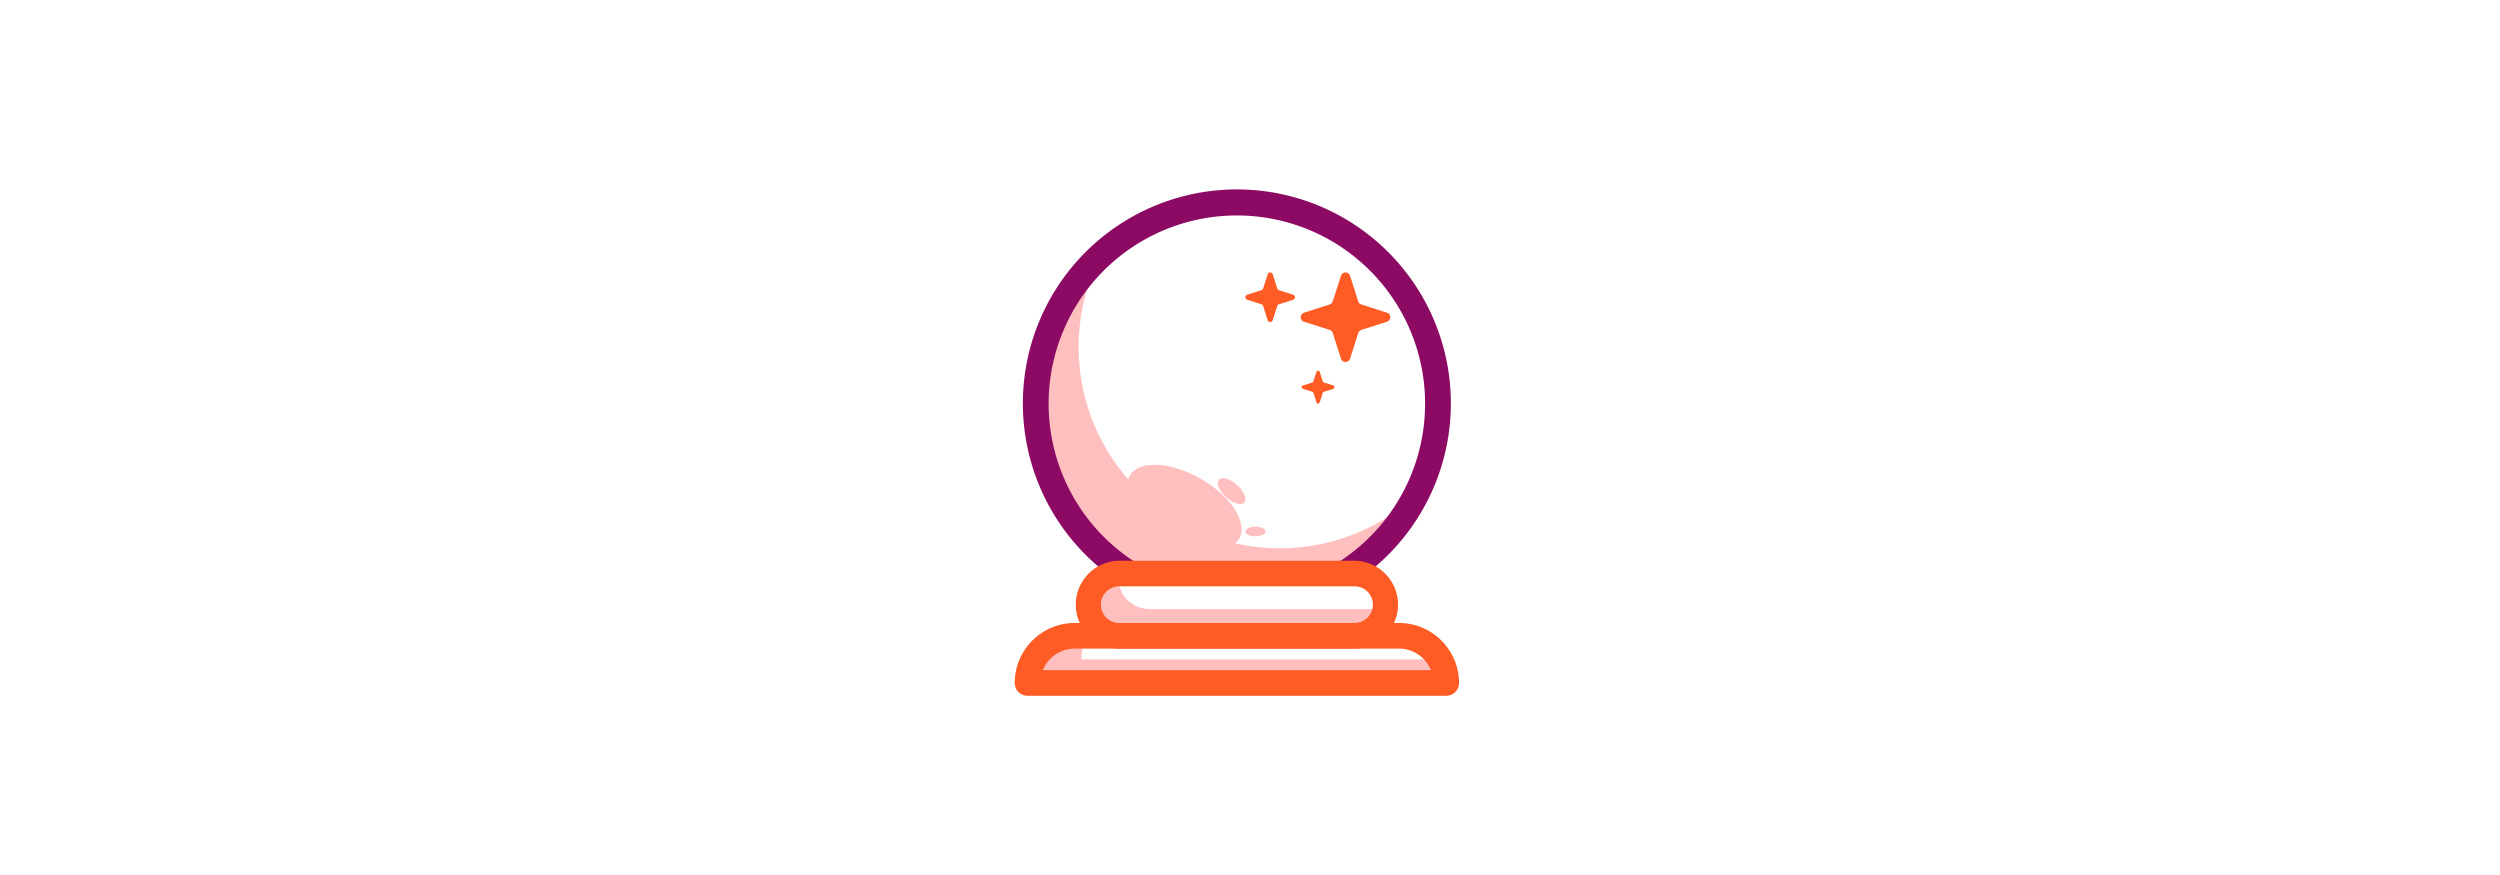 <?xml version="1.0" ?><svg width="200px" height="70px" viewBox="0 0 2050 2050" xmlns="http://www.w3.org/2000/svg"><defs><style>.cls-1{fill:#ffbfbf;}.cls-2{fill:#8c0a64;}.cls-3{fill:#ff5b24;}</style></defs><title/><g data-name="Layer 3" id="Layer_3"><path class="cls-1" d="M866.3,1343.4c46.7-.9,93.3-2.9,140-3h141.4c34.4,0,68.7,0,103,.5a474.9,474.9,0,0,0,163.2-180.7,469.8,469.8,0,0,1-319,124.3c-260.3,0-471.3-211-471.3-471.3a470,470,0,0,1,51.7-214.8A470.2,470.2,0,0,0,523,945.4c0,165.5,85.4,311.2,214.6,395.2C780.4,1344.1,823.4,1344.2,866.3,1343.4Z"/><path class="cls-2" d="M1456.2,750.2a501.4,501.4,0,1,0-816.4,549.6,514.9,514.9,0,0,0,49.2,43.3H802.8a441,441,0,1,1,381.8.5c32.9.9,65.8,2.5,98.8,3.2l10.9.2a506.4,506.4,0,0,0,54.5-47.2,501.9,501.9,0,0,0,107.4-549.6Z"/><path class="cls-1" d="M789.5,1426.9a72.9,72.9,0,0,1-72.9-72.9h0a70.4,70.4,0,0,1,.7-10.3h-.7a72.9,72.9,0,0,0-72.9,72.9h0a72.9,72.9,0,0,0,72.9,73H1272a73,73,0,0,0,72.2-62.7Z"/><path class="cls-1" d="M630,1544.8h0a109.8,109.8,0,0,1,14.8-55.2H614.4a110.5,110.5,0,0,0-110.6,110.5h980.9a110.1,110.1,0,0,0-14.8-55.3Z"/><path class="cls-3" d="M1272,1519.6H716.6a103,103,0,0,1,0-205.9H1272a103,103,0,0,1,0,205.9ZM716.6,1373.7a43,43,0,0,0,0,85.9H1272a43,43,0,0,0,0-85.9Z"/><path class="cls-3" d="M1484.7,1630.1H503.8a30.1,30.1,0,0,1-30-30c0-77.5,63.1-140.5,140.6-140.5h759.8c77.5,0,140.5,63,140.5,140.5A30,30,0,0,1,1484.7,1630.1Zm-945.1-60h909.3a80.6,80.6,0,0,0-74.7-50.5H614.4A80.8,80.8,0,0,0,539.6,1570.1Z"/><path class="cls-3" d="M1259.4,646l19.2,60.1a11.2,11.2,0,0,0,7.3,7.2l60,19.3a11.1,11.1,0,0,1,0,21.2l-60,19.2a11.2,11.2,0,0,0-7.3,7.2l-19.2,60.1c-3.3,10.3-17.9,10.3-21.2,0l-19.3-60.1a11,11,0,0,0-7.2-7.2l-60-19.2a11.1,11.1,0,0,1,0-21.2l60-19.3a11,11,0,0,0,7.2-7.2l19.3-60.1C1241.5,635.7,1256.1,635.7,1259.4,646Z"/><path class="cls-3" d="M1078.2,642.6l10.6,33.3a6,6,0,0,0,4,3.9l33.3,10.7a6.2,6.2,0,0,1,0,11.8l-33.3,10.6a6.1,6.1,0,0,0-4,4l-10.6,33.3a6.2,6.2,0,0,1-11.8,0l-10.6-33.3a6.1,6.1,0,0,0-4-4l-33.3-10.6a6.2,6.2,0,0,1,0-11.8l33.3-10.7a6,6,0,0,0,4-3.9l10.6-33.3A6.2,6.2,0,0,1,1078.2,642.6Z"/><path class="cls-3" d="M1188.4,871.5l7.1,21.9a3.9,3.9,0,0,0,2.6,2.7l22,7a4.1,4.1,0,0,1,0,7.8l-22,7a4,4,0,0,0-2.6,2.6l-7.1,22a4,4,0,0,1-7.7,0l-7.1-22a4.2,4.2,0,0,0-2.6-2.6l-22-7a4.1,4.1,0,0,1,0-7.8l22-7a4.1,4.1,0,0,0,2.6-2.7l7.1-21.9A4,4,0,0,1,1188.4,871.5Z"/><ellipse class="cls-1" cx="867" cy="1191.3" rx="76" ry="147.3" transform="matrix(0.5, -0.87, 0.87, 0.5, -598.25, 1346.48)"/><ellipse class="cls-1" cx="1037.9" cy="1245.2" rx="23.7" ry="11.4"/><ellipse class="cls-1" cx="981.9" cy="1150.9" rx="19.2" ry="39.9" transform="translate(-530.3 1107.6) rotate(-47.9)"/></g></svg>

